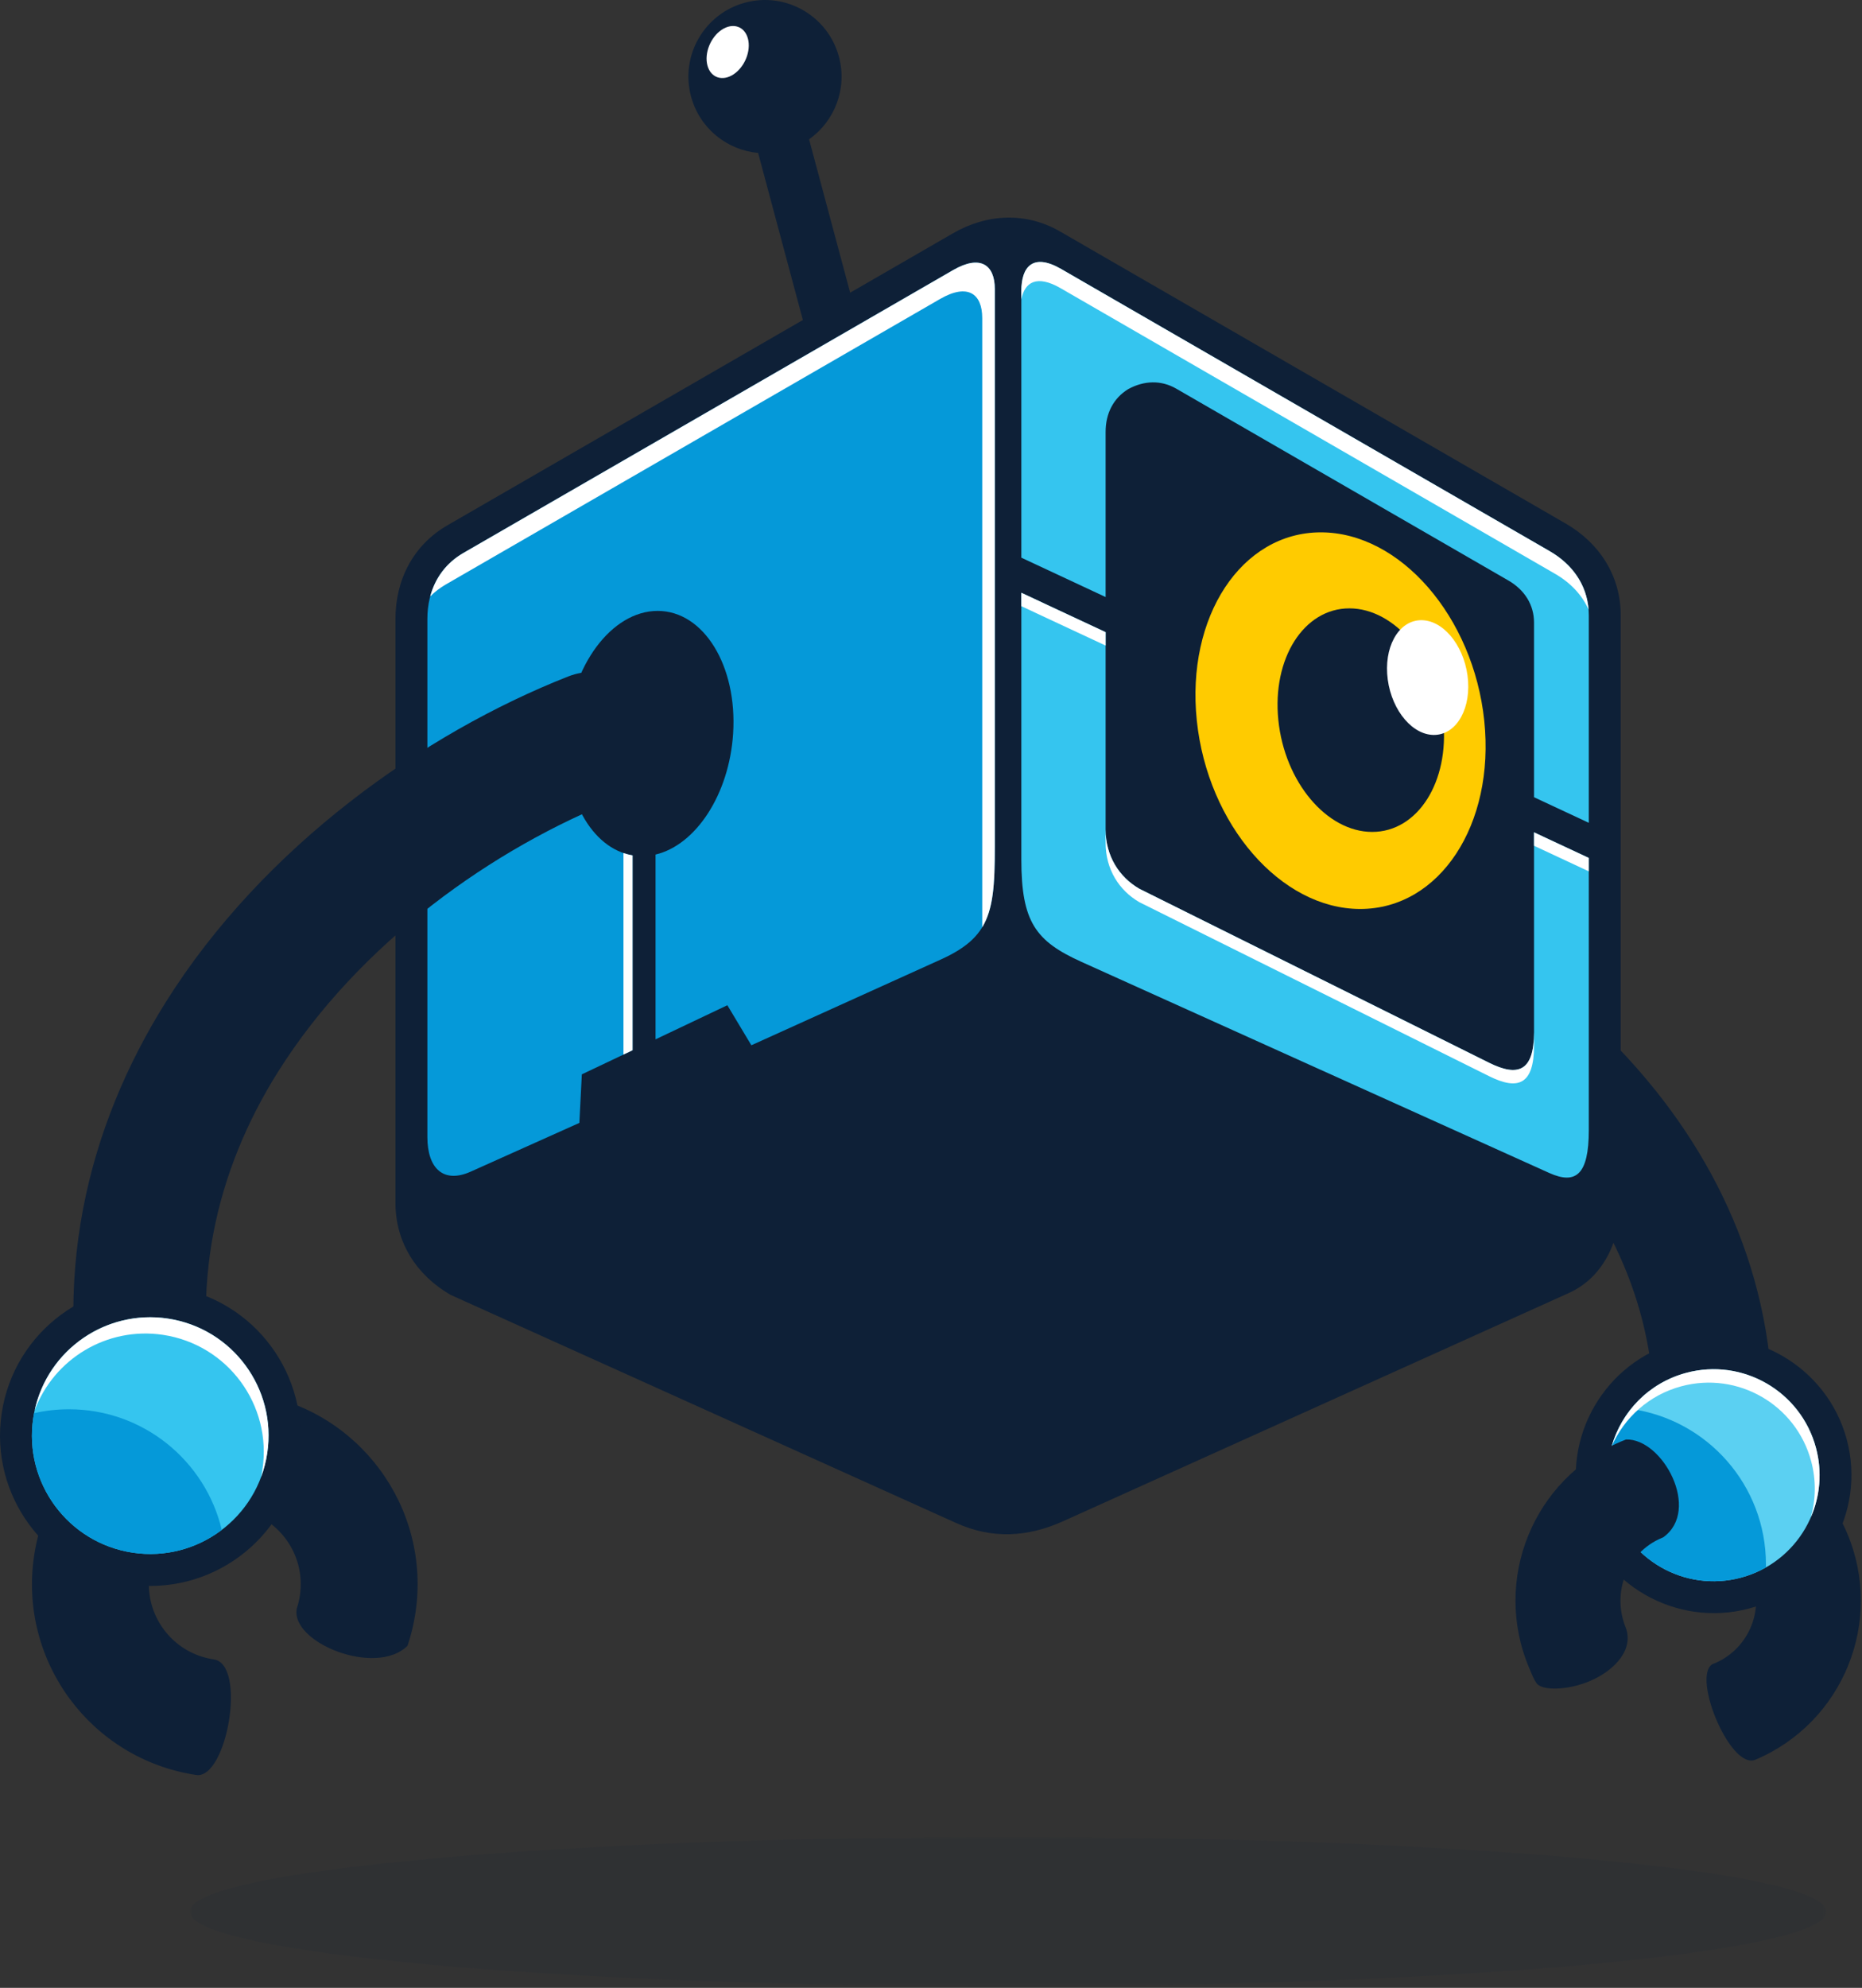 <svg width="596" height="636" viewBox="0 0 596 636" fill="none" xmlns="http://www.w3.org/2000/svg">
<rect x="0" y="0" width="596" height="636" fill="#333333" stroke="none"/>
<path d="M404.98 269.394C394.879 266.671 384.483 272.655 381.762 282.756C379.039 292.858 385.023 303.254 395.123 305.976C431.463 315.712 473.091 338.363 500.426 372.642C520.991 398.428 533.308 431.075 528.466 469.992C527.18 480.387 534.566 489.859 544.962 491.144C555.356 492.43 564.828 485.043 566.114 474.648C572.371 424.351 556.519 382.243 530.04 349.04C497.242 307.908 447.875 280.887 404.98 269.394Z" fill="#0E2037"/>
<path fill-rule="evenodd" clip-rule="evenodd" d="M541.401 490.365C549.493 490.758 557.04 495.672 560.408 503.633C565.092 514.706 559.911 527.478 548.837 532.162C540.657 534.353 553.585 566.521 561.885 563.009C589.993 551.117 603.145 518.694 591.256 490.586C583.693 472.705 567.819 460.88 550.032 457.701L541.401 490.365Z" fill="#0E2037"/>
<path d="M537.082 429.371C560.515 423.092 584.85 437.141 591.127 460.575C597.407 484.008 583.358 508.341 559.925 514.62C536.491 520.9 512.157 506.851 505.879 483.416C499.599 459.983 513.649 435.648 537.082 429.371Z" fill="#0E2037"/>
<path fill-rule="evenodd" clip-rule="evenodd" d="M539.725 439.238C521.635 444.086 510.899 462.682 515.747 480.773C520.593 498.863 539.189 509.601 557.28 504.753C575.371 499.905 586.108 481.309 581.26 463.218C576.413 445.127 557.816 434.391 539.725 439.238Z" fill="#5BD0F2"/>
<path fill-rule="evenodd" clip-rule="evenodd" d="M522.052 450.774C515.535 458.911 512.842 469.932 515.747 480.772C520.594 498.863 539.19 509.6 557.28 504.752C560.128 503.99 562.792 502.886 565.244 501.498C565.248 501.182 565.254 500.864 565.254 500.547C565.254 475.183 546.468 454.211 522.052 450.774Z" fill="#0599D9"/>
<path fill-rule="evenodd" clip-rule="evenodd" d="M258.971 44.561L285.974 145.338C287.175 149.822 284.49 154.474 280.006 155.674C275.522 156.877 270.87 154.19 269.667 149.706L242.666 48.93C232.718 48.034 223.925 41.066 221.189 30.857C217.686 17.784 225.443 4.345 238.518 0.841C251.593 -2.662 265.031 5.097 268.534 18.172C271.27 28.381 267.138 38.812 258.971 44.561Z" fill="#0E2037"/>
<path fill-rule="evenodd" clip-rule="evenodd" d="M231.011 9.526C234.587 7.146 238.342 8.405 239.396 12.337C240.45 16.269 238.403 21.388 234.827 23.768C231.25 26.148 227.495 24.889 226.442 20.957C225.388 17.026 227.434 11.908 231.011 9.526Z" fill="white"/>
<path fill-rule="evenodd" clip-rule="evenodd" d="M144.212 414.28C133.386 408.031 126.58 397.552 126.58 384.891V198.031C126.58 185.53 132.252 174.396 143.218 168.066L305.043 74.636C315.858 68.392 328.359 67.738 339.312 74.062L501.138 167.494C511.963 173.743 518.77 184.222 518.77 196.883L518.768 383.743C518.768 396.243 513.671 408.503 502.131 413.708L340.306 486.7C328.924 491.836 317.564 492.475 306.036 487.276L144.212 414.28Z" fill="#0E2037"/>
<path fill-rule="evenodd" clip-rule="evenodd" d="M318.43 271.015V92.463C318.43 84.721 313.807 81.374 305.078 86.411L148.326 176.913C140.802 181.257 136.798 188.845 136.797 198.031V363.755C136.797 374.035 142.103 378.705 150.665 374.863L185.446 359.263L186.235 343.733L202.475 336.022V273.675C189.311 271.467 180.034 254.857 181.326 234.69C182.713 213.021 195.778 195.455 210.507 195.455C225.235 195.455 236.049 213.021 234.662 234.69C233.411 254.197 222.702 270.375 209.833 273.411V332.53L232.814 321.619L240.499 334.43L301.157 306.981C316.93 299.843 318.43 291.769 318.43 271.015Z" fill="#0599D9"/>
<path fill-rule="evenodd" clip-rule="evenodd" d="M199.562 337.406L202.475 336.022V273.675C201.481 273.507 200.509 273.257 199.562 272.931V337.406Z" fill="white"/>
<path fill-rule="evenodd" clip-rule="evenodd" d="M508.552 361.609L508.553 274.49L491.02 266.301V330.271C491.02 342.693 485.965 344.665 476.679 340.047L364.723 284.377C358.215 280.619 353.889 273.857 353.889 265.393V202.251L326.919 189.655V275.001C326.919 294.93 331.479 301.122 346.153 307.741L495.861 375.271C504.444 379.142 508.552 375.786 508.552 361.609ZM508.553 263.257V196.883C508.553 188.195 503.985 180.934 496.029 176.341L339.671 86.066C330.617 80.838 326.919 85.353 326.919 93.078V178.422L353.889 191.019V138.167C353.889 132.274 356.4 127.385 361.12 124.501C366.228 121.705 371.695 121.575 376.508 124.354L482.795 185.719C488.02 188.737 491.021 193.506 491.021 199.213V255.067L508.553 263.257Z" fill="#35C5EF"/>
<path d="M181.837 216.449C192.702 212.157 204.991 217.488 209.282 228.353C213.574 239.219 208.243 251.508 197.378 255.8C158.283 271.177 114.946 301.551 88.93 343.027C69.359 374.227 59.801 412.001 70.071 454.573C72.807 465.947 65.805 477.385 54.431 480.12C43.059 482.855 31.619 475.852 28.886 464.479C15.611 409.459 27.898 360.741 53.099 320.565C84.314 270.799 135.689 234.603 181.837 216.449Z" fill="#0E2037"/>
<path fill-rule="evenodd" clip-rule="evenodd" d="M81.102 445.837C114.806 450.891 138.034 482.312 132.981 516.016C132.434 519.656 131.58 523.173 130.449 526.545C120.394 536.593 92.865 525.568 94.994 514.617C95.44 513.288 95.777 511.905 95.992 510.471C97.982 497.193 88.833 484.816 75.556 482.825C62.28 480.835 49.902 489.984 47.912 503.26C45.921 516.537 55.07 528.916 68.348 530.907C79.125 532.335 72.62 569.367 62.801 567.895C29.097 562.84 5.869 531.42 10.924 497.715C15.977 464.011 47.398 440.783 81.102 445.837Z" fill="#0E2037"/>
<path d="M55.223 411.764C81.478 415.701 99.583 440.193 95.645 466.449C91.71 492.705 67.218 510.811 40.963 506.875C14.706 502.936 -3.398 478.444 0.538 452.188C4.475 425.932 28.967 407.828 55.223 411.764Z" fill="#0E2037"/>
<path fill-rule="evenodd" clip-rule="evenodd" d="M53.707 421.868C74.391 424.969 88.645 444.25 85.543 464.934C82.442 485.618 63.161 499.872 42.477 496.77C21.793 493.669 7.539 474.388 10.641 453.704C13.742 433.02 33.023 418.766 53.707 421.868Z" fill="#35C5EF"/>
<path fill-rule="evenodd" clip-rule="evenodd" d="M70.987 489.481C63.139 495.437 52.989 498.346 42.477 496.771C21.792 493.67 7.54 474.387 10.641 453.703C10.72 453.177 10.812 452.655 10.912 452.137C14.505 451.322 18.242 450.89 22.082 450.89C45.824 450.89 65.721 467.35 70.987 489.481Z" fill="#0599D9"/>
<path fill-rule="evenodd" clip-rule="evenodd" d="M422.779 170.323C448.185 170.323 471.605 197.297 475.088 230.573C478.572 263.846 460.799 290.821 435.392 290.821C409.985 290.821 386.567 263.846 383.084 230.573C379.6 197.297 397.372 170.323 422.779 170.323ZM431.915 194.642C446.488 194.642 459.94 210.654 461.959 230.406C463.977 250.158 453.799 266.17 439.224 266.17C424.649 266.17 411.197 250.158 409.18 230.406C407.16 210.654 417.339 194.642 431.915 194.642Z" fill="#FFCB00"/>
<path fill-rule="evenodd" clip-rule="evenodd" d="M454.487 198.437C461.538 198.074 468.363 205.993 469.734 216.126C471.104 226.258 466.499 234.766 459.448 235.13C452.399 235.493 445.571 227.573 444.202 217.44C442.832 207.309 447.436 198.8 454.487 198.437Z" fill="white"/>
<mask id="mask0_1_121" style="mask-type:luminance" maskUnits="userSpaceOnUse" x="60" y="587" width="525" height="49">
<path d="M60.744 587.73H584.605V635.55H60.744V587.73Z" fill="white"/>
</mask>
<g mask="url(#mask0_1_121)">
<g opacity="0.11">
<path fill-rule="evenodd" clip-rule="evenodd" d="M322.675 587.729C467.336 587.729 584.605 598.435 584.605 611.64C584.605 624.845 467.336 635.549 322.675 635.549C178.015 635.549 60.744 624.845 60.744 611.64C60.744 598.435 178.015 587.729 322.675 587.729Z" fill="#0E2037"/>
</g>
</g>
<path fill-rule="evenodd" clip-rule="evenodd" d="M518.831 461.216C490.721 473.104 477.572 505.531 489.461 533.639C490.172 535.319 490.803 537.038 491.805 538.514C493.5 541.002 501.94 540.882 509.124 537.751C516.817 534.4 523.137 527.706 520.308 520.592C515.865 509.422 520.804 496.747 531.879 492.064C532.036 491.996 532.195 491.932 532.355 491.868C544.579 483.202 532.207 460.163 520.467 460.558C519.919 460.77 519.375 460.986 518.831 461.216Z" fill="#0E2037"/>
<path fill-rule="evenodd" clip-rule="evenodd" d="M508.483 195.045C507.884 187.172 503.418 180.605 496.03 176.34L339.671 86.065C330.618 80.837 326.919 85.352 326.919 93.077V95.784C327.978 90.275 331.847 87.796 339.515 92.223L497.743 183.577C502.738 186.461 506.412 190.384 508.483 195.045ZM318.43 271.016V92.464C318.43 84.72 313.807 81.375 305.078 86.412L148.326 176.913C142.875 180.06 139.272 184.909 137.7 190.835C139.134 189.38 140.788 188.101 142.66 187.02L300.918 95.651C309.731 90.563 314.399 93.943 314.399 101.76V296.676C317.924 290.872 318.43 283.085 318.43 271.016Z" fill="white"/>
<path fill-rule="evenodd" clip-rule="evenodd" d="M53.708 421.867C74.392 424.968 88.645 444.251 85.542 464.935C85.141 467.616 84.466 470.188 83.552 472.63C83.73 471.812 83.885 470.984 84.01 470.146C87.112 449.462 72.858 430.18 52.174 427.079C34.173 424.38 17.234 434.828 11.1 451.219C15.312 431.894 33.862 418.892 53.708 421.867Z" fill="white"/>
<path fill-rule="evenodd" clip-rule="evenodd" d="M539.727 439.239C527.757 442.445 519.009 451.671 515.863 462.785C519.841 453.632 527.804 446.313 538.193 443.529C556.284 438.683 574.88 449.419 579.728 467.509C581.368 473.632 581.223 479.812 579.612 485.497C582.561 478.712 583.324 470.92 581.26 463.219C576.413 445.128 557.816 434.391 539.727 439.239Z" fill="white"/>
<path fill-rule="evenodd" clip-rule="evenodd" d="M508.553 278.782V274.49L491.02 266.3V270.592L508.553 278.782ZM491.02 330.271C491.02 342.694 485.965 344.664 476.679 340.047L364.723 284.376C358.215 280.619 353.889 273.856 353.889 265.392V269.684C353.889 278.147 358.215 284.911 364.723 288.668L476.679 344.338C485.965 348.956 491.02 346.984 491.02 334.563V330.271ZM353.889 206.544V202.252L326.919 189.655V193.947L353.889 206.544Z" fill="white"/>
</svg>
